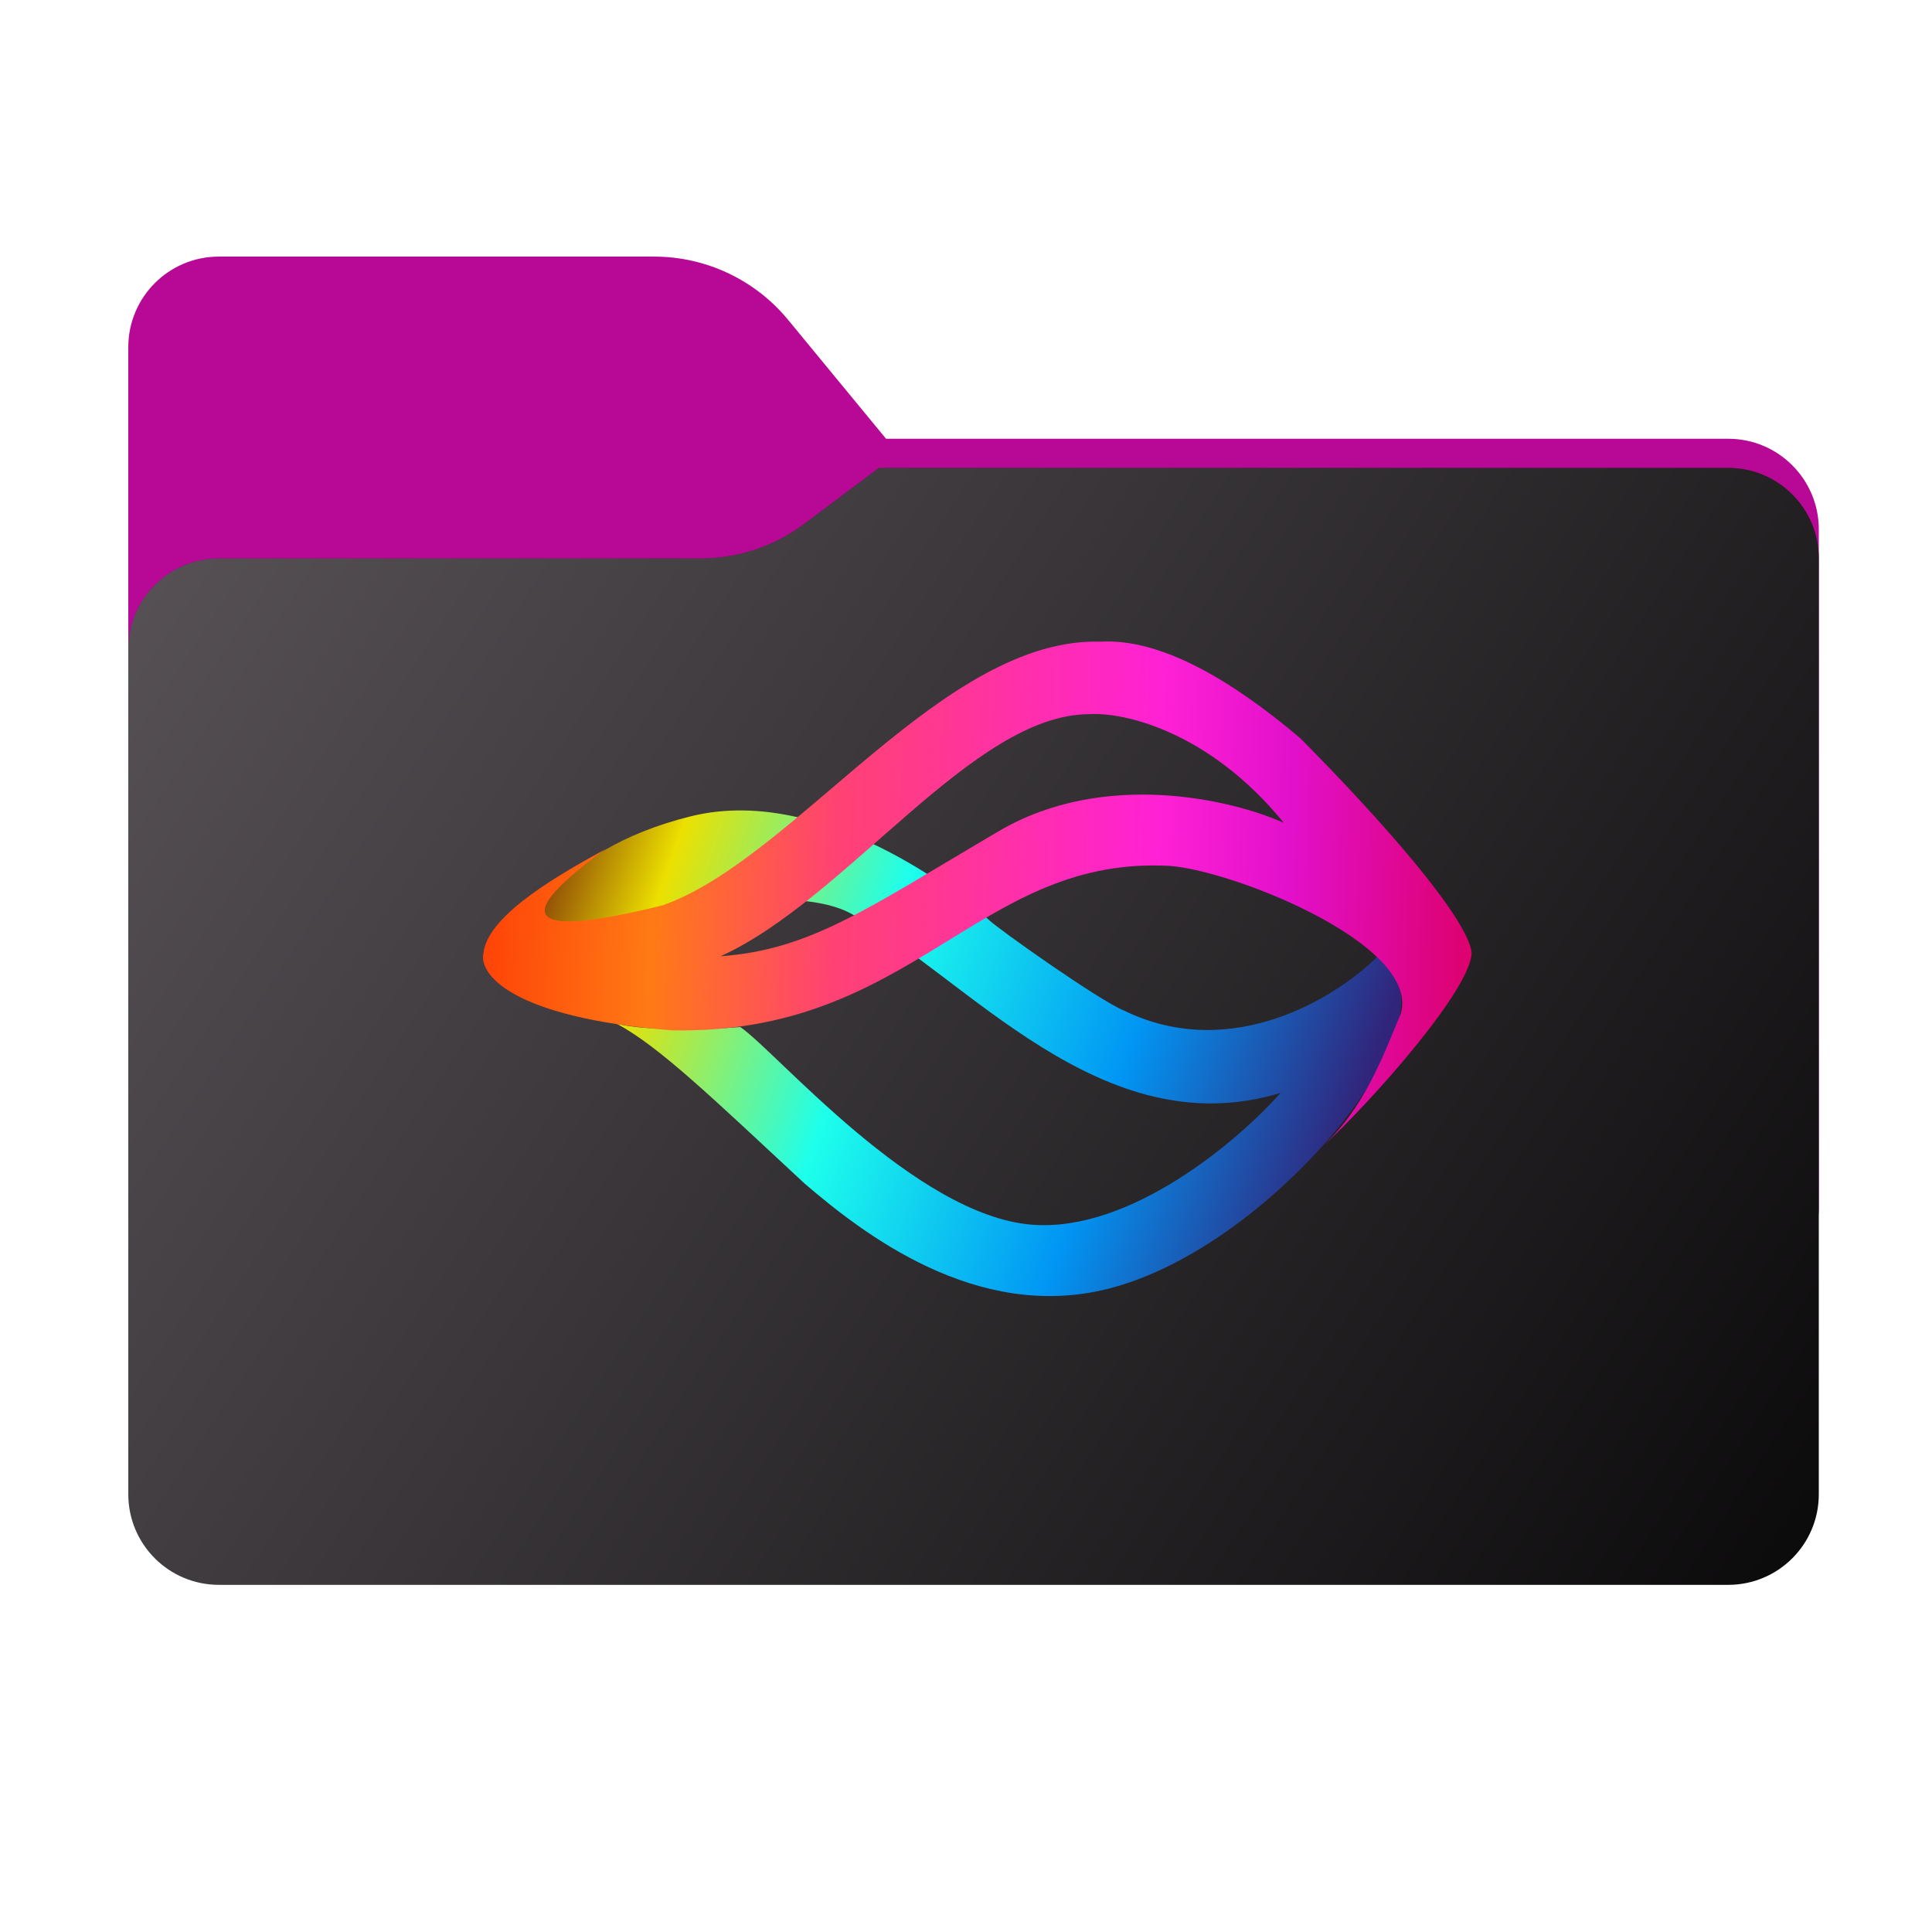 <svg width="256" height="256" viewBox="0 0 256 256" fill="none" xmlns="http://www.w3.org/2000/svg">
<g clip-path="url(#clip0_2284_41661)">
<path fill-rule="evenodd" clip-rule="evenodd" d="M104.425 42.378C100.056 37.073 93.544 34 86.671 34H29C22.373 34 17 39.373 17 46V58.137V68.2V160C17 166.627 22.373 172 29 172H229C235.627 172 241 166.627 241 160V70.137C241 63.51 235.627 58.137 229 58.137H117.404L104.425 42.378Z" fill="url(#paint0_linear_2284_41661)"/>
<mask id="mask0_2284_41661" style="mask-type:alpha" maskUnits="userSpaceOnUse" x="17" y="34" width="224" height="138">
<path fill-rule="evenodd" clip-rule="evenodd" d="M104.425 42.378C100.056 37.073 93.544 34 86.671 34H29C22.373 34 17 39.373 17 46V58.137V68.2V160C17 166.627 22.373 172 29 172H229C235.627 172 241 166.627 241 160V70.137C241 63.51 235.627 58.137 229 58.137H117.404L104.425 42.378Z" fill="url(#paint1_linear_2284_41661)"/>
</mask>
<g mask="url(#mask0_2284_41661)">
<g style="mix-blend-mode:multiply" filter="url(#filter0_f_2284_41661)">
<path fill-rule="evenodd" clip-rule="evenodd" d="M92.789 74C97.764 74 102.605 72.387 106.586 69.402L116.459 62H229C235.627 62 241 67.373 241 74V108V160C241 166.627 235.627 172 229 172H29C22.373 172 17 166.627 17 160L17 108V86C17 79.373 22.373 74 29 74H87H92.789Z" fill="black" fill-opacity="0.3"/>
</g>
</g>
<g filter="url(#filter1_ii_2284_41661)">
<path fill-rule="evenodd" clip-rule="evenodd" d="M92.789 74C97.764 74 102.605 72.387 106.586 69.402L116.459 62H229C235.627 62 241 67.373 241 74V108V198C241 204.627 235.627 210 229 210H29C22.373 210 17 204.627 17 198L17 108V86C17 79.373 22.373 74 29 74H87H92.789Z" fill="url(#paint2_linear_2284_41661)"/>
</g>
<path d="M169.675 144.82C164.147 151.076 149.817 163.325 136.724 162.278C121.231 161.038 102.901 139.365 98.1 136.092C94.463 136.383 86.098 136.703 81.734 135.655C87.407 138.71 94.39 145.475 106.61 156.822C114.248 163.369 129.305 175.152 146.762 170.788C167.937 165.494 190.624 137.401 184.732 129.327C184.586 129.036 183.946 128.105 182.55 126.708C177.312 132.018 163.259 140.892 148.944 133.909C145.671 132.6 132.142 122.999 131.051 121.908C129.959 120.816 110.102 103.577 91.553 108.16C73.005 112.742 68.581 124.279 73.6 122.97C76.001 122.97 103.284 115.912 112.721 121.035C127.996 129.327 145.889 152.021 169.675 144.82Z" fill="url(#paint3_linear_2284_41661)"/>
<path fill-rule="evenodd" clip-rule="evenodd" d="M80.213 112.519C74.976 115.429 64.642 121.03 64.065 126.267C63.408 128.958 67.463 134.778 88.936 136.523C120.795 137.183 129.306 113.834 154.182 114.702C161.82 114.702 188.399 124.914 185.606 134.341C183.205 140.02 180.848 146.823 174.913 152.235C181.854 145.907 195.338 130.588 194.989 126.049C194.095 121.197 182.987 108.597 172.294 97.818C163.129 90.048 153.778 84.59 145.89 85.024C124.976 84.348 105.386 113.744 87.844 119.945C77.37 122.562 62.935 125.085 80.213 112.519ZM144.363 94.63C128.869 94.63 112.285 119.071 95.482 126.708C107.484 125.836 114.903 120.38 132.361 110.124C146.327 101.919 163.347 105.978 170.112 109.033C160.161 96.813 148.8 94.34 144.363 94.63Z" fill="url(#paint4_linear_2284_41661)"/>
</g>
<defs>
<filter id="filter0_f_2284_41661" x="-20" y="25" width="298" height="184" filterUnits="userSpaceOnUse" color-interpolation-filters="sRGB">
<feFlood flood-opacity="0" result="BackgroundImageFix"/>
<feBlend mode="normal" in="SourceGraphic" in2="BackgroundImageFix" result="shape"/>
<feGaussianBlur stdDeviation="18.5" result="effect1_foregroundBlur_2284_41661"/>
</filter>
<filter id="filter1_ii_2284_41661" x="17" y="62" width="224" height="148" filterUnits="userSpaceOnUse" color-interpolation-filters="sRGB">
<feFlood flood-opacity="0" result="BackgroundImageFix"/>
<feBlend mode="normal" in="SourceGraphic" in2="BackgroundImageFix" result="shape"/>
<feColorMatrix in="SourceAlpha" type="matrix" values="0 0 0 0 0 0 0 0 0 0 0 0 0 0 0 0 0 0 127 0" result="hardAlpha"/>
<feOffset dy="4"/>
<feComposite in2="hardAlpha" operator="arithmetic" k2="-1" k3="1"/>
<feColorMatrix type="matrix" values="0 0 0 0 1 0 0 0 0 1 0 0 0 0 1 0 0 0 0.25 0"/>
<feBlend mode="normal" in2="shape" result="effect1_innerShadow_2284_41661"/>
<feColorMatrix in="SourceAlpha" type="matrix" values="0 0 0 0 0 0 0 0 0 0 0 0 0 0 0 0 0 0 127 0" result="hardAlpha"/>
<feOffset dy="-4"/>
<feComposite in2="hardAlpha" operator="arithmetic" k2="-1" k3="1"/>
<feColorMatrix type="matrix" values="0 0 0 0 0 0 0 0 0 0 0 0 0 0 0 0 0 0 0.9 0"/>
<feBlend mode="soft-light" in2="effect1_innerShadow_2284_41661" result="effect2_innerShadow_2284_41661"/>
</filter>
<linearGradient id="paint0_linear_2284_41661" x1="129" y1="34" x2="129" y2="172" gradientUnits="userSpaceOnUse">
<stop stop-color="#B70996"/>
</linearGradient>
<linearGradient id="paint1_linear_2284_41661" x1="17" y1="34" x2="197.768" y2="215.142" gradientUnits="userSpaceOnUse">
<stop stop-color="#05815D"/>
<stop offset="1" stop-color="#0C575F"/>
</linearGradient>
<linearGradient id="paint2_linear_2284_41661" x1="17" y1="62" x2="241" y2="210" gradientUnits="userSpaceOnUse">
<stop stop-color="#595358"/>
<stop offset="1" stop-color="#0B0A0B"/>
</linearGradient>
<linearGradient id="paint3_linear_2284_41661" x1="75.405" y1="109.033" x2="180.149" y2="145.693" gradientUnits="userSpaceOnUse">
<stop stop-color="#8F4B07"/>
<stop offset="0.13" stop-color="#ECE000"/>
<stop offset="0.404" stop-color="#1DFFEC"/>
<stop offset="0.721" stop-color="#0196F4"/>
<stop offset="1" stop-color="#31257B"/>
</linearGradient>
<linearGradient id="paint4_linear_2284_41661" x1="64.007" y1="134.923" x2="194.989" y2="139.533" gradientUnits="userSpaceOnUse">
<stop stop-color="#FE4408"/>
<stop offset="0.168" stop-color="#FF7A15"/>
<stop offset="0.35" stop-color="#FF4273"/>
<stop offset="0.675" stop-color="#FF21D5"/>
<stop offset="0.809" stop-color="#E210CB"/>
<stop offset="1" stop-color="#DD016B"/>
</linearGradient>
<clipPath id="clip0_2284_41661">
<rect width="256" height="256" fill="white"/>
</clipPath>
</defs>
</svg>

